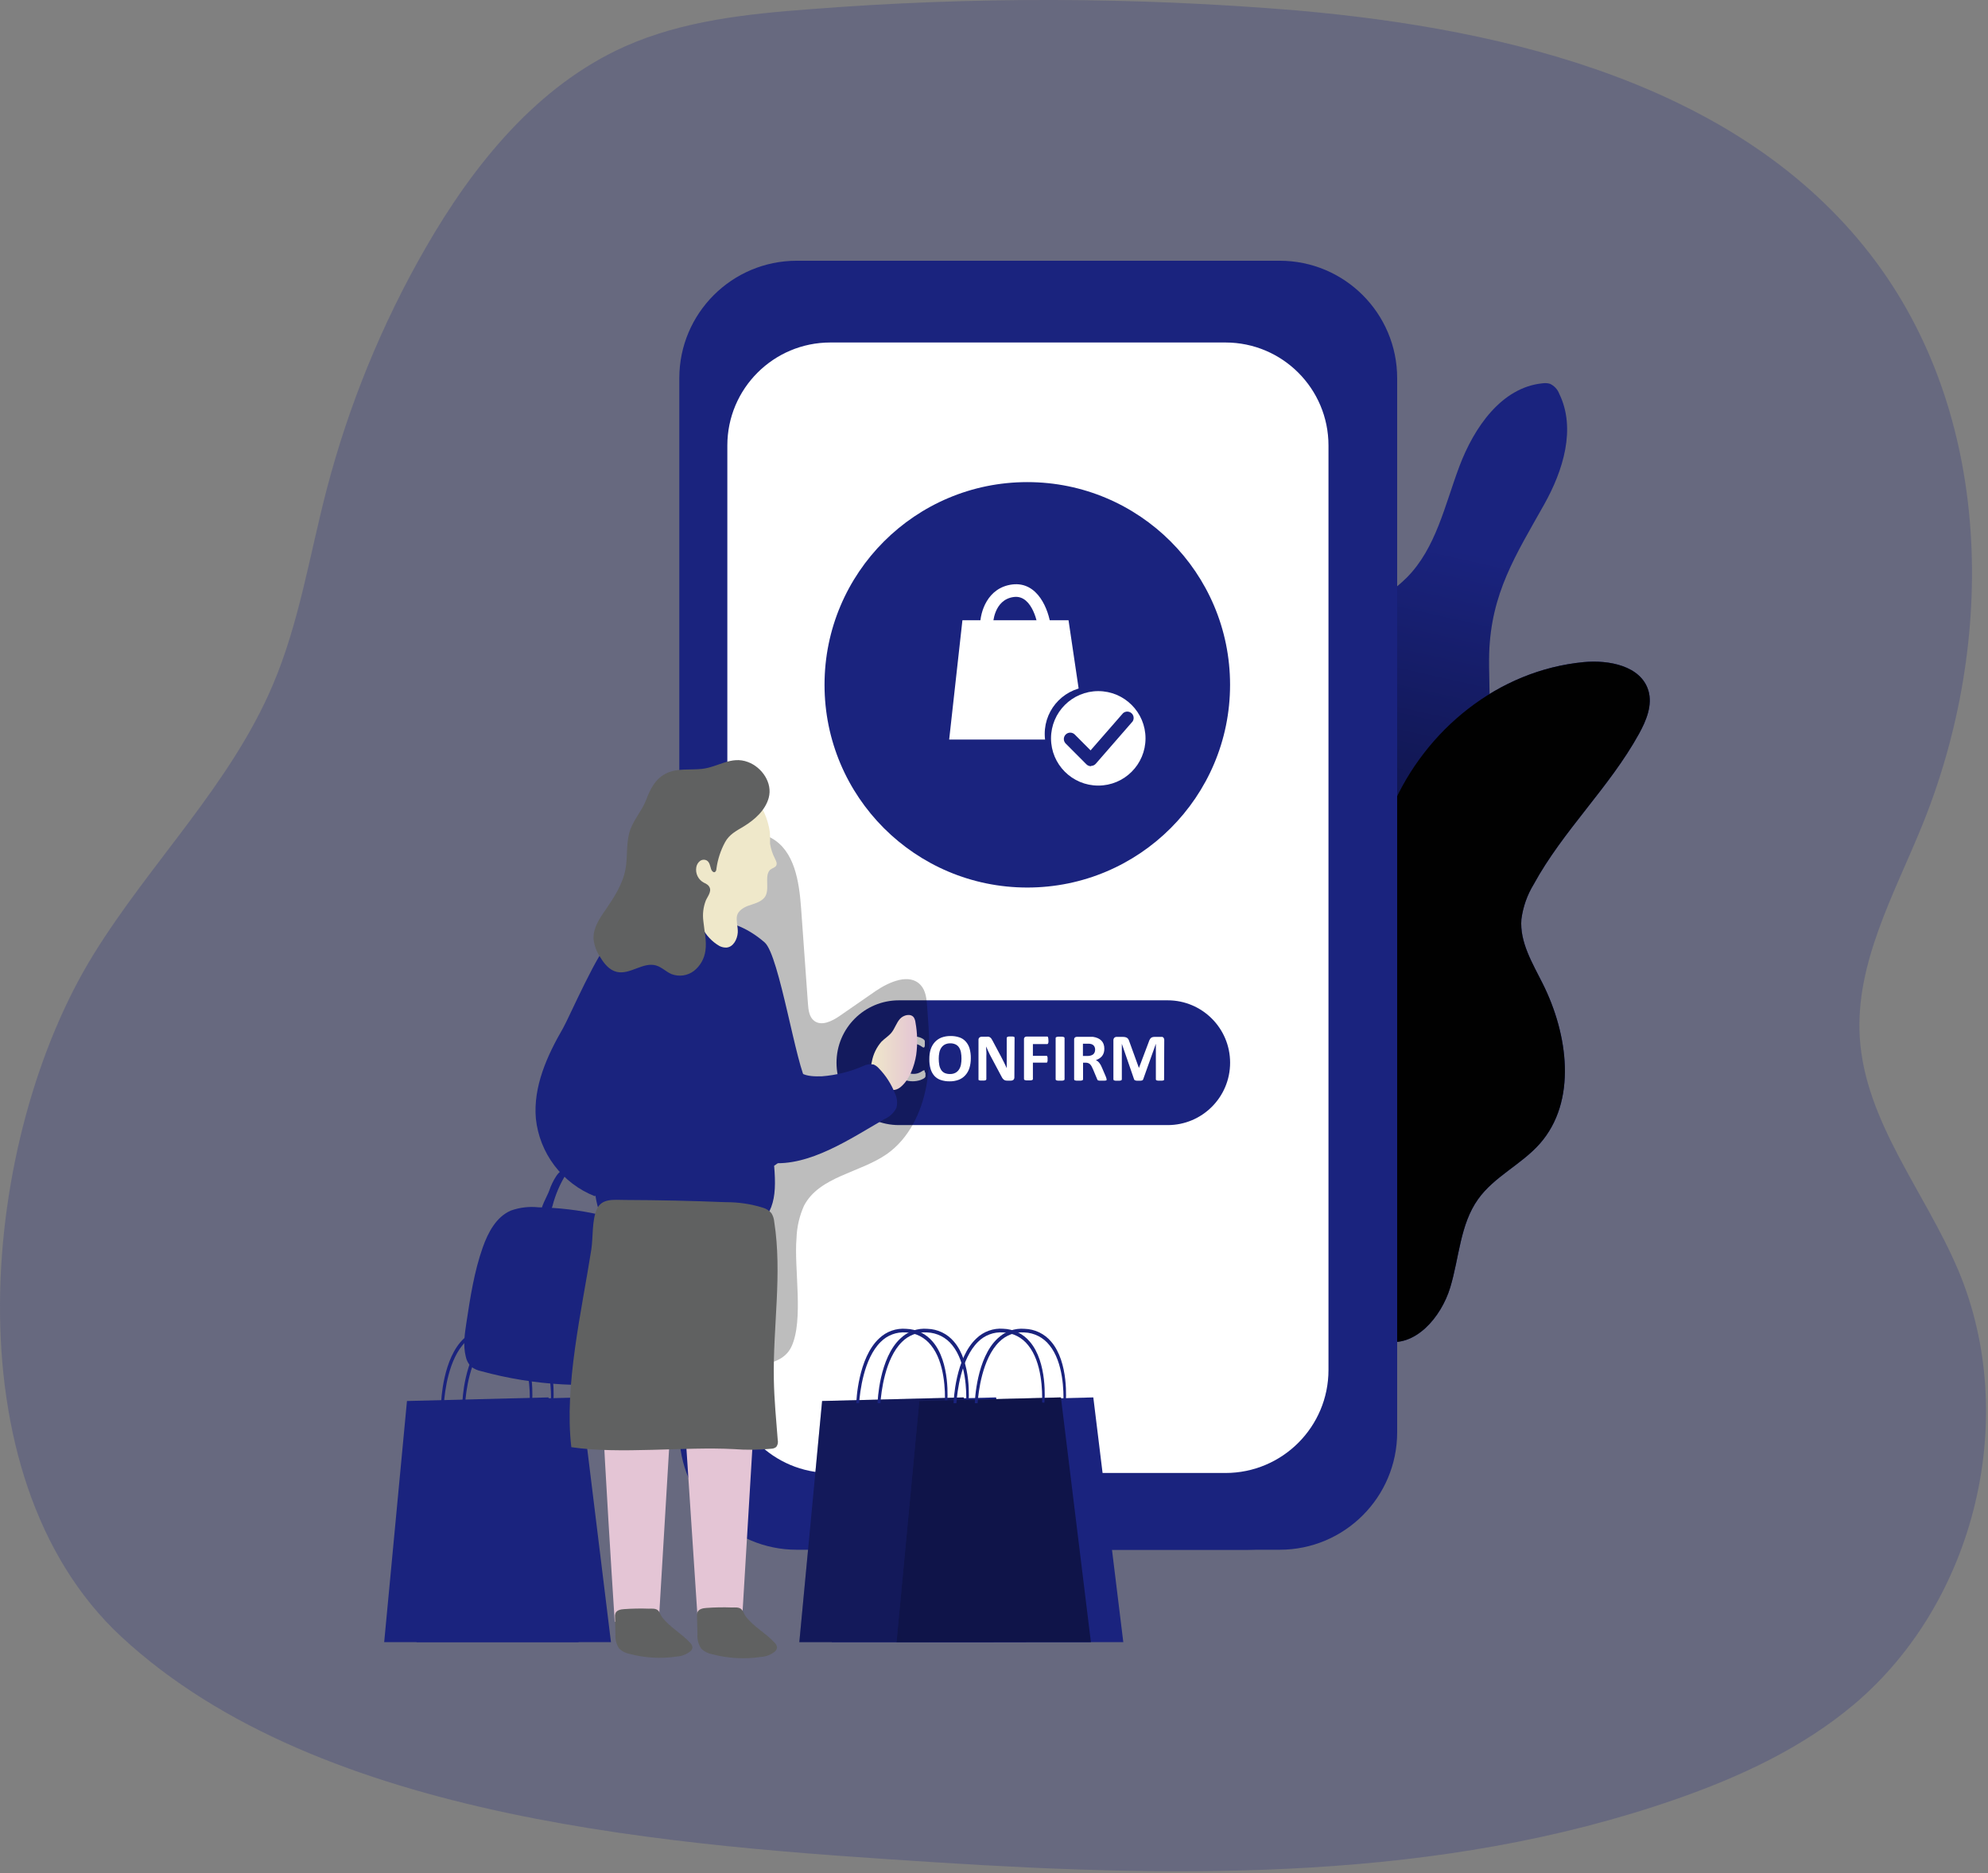 <svg width="486" height="458" viewBox="0 0 486 458" fill="none" xmlns="http://www.w3.org/2000/svg">
<rect x="0" y="0" width="486" height="458" fill="#808080" stroke="none"/>
<g clip-path="url(#clip0)">
<path opacity="0.24" d="M228.87 455.4C289.58 459.27 352.02 460.03 409.48 440.04C425.21 434.57 440.62 427.45 453.33 416.7C483.05 391.56 493.84 346.45 478.72 310.59C470.63 291.43 455.89 274.31 454.65 253.59C453.57 235.53 463 218.79 469.83 202.03C488.32 156.69 487.24 101.03 457.32 62.32C425.31 20.82 369.14 7.12 316.99 2.55C277.453 -0.748 237.714 -0.852 198.16 2.24C182.71 3.39 166.98 5.03 152.83 11.33C131.35 20.9 115.76 40.24 104.04 60.62C93.325 79.254 85.162 99.242 79.77 120.05C75.65 135.94 73.12 152.36 66.7 167.47C56.38 191.82 36.82 210.82 22.91 233.31C-4.7 277.88 -12.82 360.82 29.66 400.23C78.62 445.65 166.17 451.39 228.87 455.4Z" fill="#1A237E"/>
<path d="M377.53 123.3C382.14 115.06 385.34 104.82 381.19 96.3C380.783 95.218 379.968 94.338 378.92 93.85C378.329 93.68 377.708 93.639 377.1 93.73C367.04 94.73 360.33 104.58 356.77 114.04C353.21 123.5 351.05 134.04 343.93 141.22C340.82 144.35 336.93 146.65 333.93 149.93C327.46 157.1 326.55 167.58 326.25 177.24C325.93 187.49 326.38 206.11 340.89 204.04C348.54 202.94 358.55 193.34 361.69 186.43C365.33 178.43 363.81 168.36 364.05 159.84C364.51 145.05 370.5 135.82 377.53 123.3Z" fill="#1A237E"/>
<path d="M377.53 123.3C382.14 115.06 385.34 104.82 381.19 96.3C380.783 95.218 379.968 94.338 378.92 93.85C378.329 93.68 377.708 93.639 377.1 93.73C367.04 94.73 360.33 104.58 356.77 114.04C353.21 123.5 351.05 134.04 343.93 141.22C340.82 144.35 336.93 146.65 333.93 149.93C327.46 157.1 326.55 167.58 326.25 177.24C325.93 187.49 326.38 206.11 340.89 204.04C348.54 202.94 358.55 193.34 361.69 186.43C365.33 178.43 363.81 168.36 364.05 159.84C364.51 145.05 370.5 135.82 377.53 123.3Z" fill="url(#paint0_linear)"/>
<path d="M387.11 161.91C393.34 161.31 401.11 162.82 402.96 168.81C404.05 172.38 402.48 176.19 400.67 179.46C393.43 192.58 382.11 203.1 374.93 216.26C373.344 218.862 372.322 221.768 371.93 224.79C371.48 230.37 374.63 235.51 377.14 240.52C383.36 252.93 385.6 269.3 376.41 279.7C371.92 284.77 365.29 287.7 361.35 293.23C356.93 299.41 356.74 307.56 354.53 314.84C352.32 322.12 345.93 329.61 338.53 327.95C339.427 308.565 339.093 289.143 337.53 269.8C335.53 245.65 330.38 220.14 340.35 197.26C348.52 178.39 366.25 163.93 387.11 161.91Z" fill="#1A237E"/>
<path d="M387.11 161.91C393.34 161.31 401.11 162.82 402.96 168.81C404.05 172.38 402.48 176.19 400.67 179.46C393.43 192.58 382.11 203.1 374.93 216.26C373.344 218.862 372.322 221.768 371.93 224.79C371.48 230.37 374.63 235.51 377.14 240.52C383.36 252.93 385.6 269.3 376.41 279.7C371.92 284.77 365.29 287.7 361.35 293.23C356.93 299.41 356.74 307.56 354.53 314.84C352.32 322.12 345.93 329.61 338.53 327.95C339.427 308.565 339.093 289.143 337.53 269.8C335.53 245.65 330.38 220.14 340.35 197.26C348.52 178.39 366.25 163.93 387.11 161.91Z" fill="url(#paint1_linear)"/>
<path d="M312.84 63.76H202.71C186.848 63.76 173.99 76.618 173.99 92.48V350.24C173.99 366.102 186.848 378.96 202.71 378.96H312.84C328.702 378.96 341.56 366.102 341.56 350.24V92.48C341.56 76.618 328.702 63.76 312.84 63.76Z" fill="#1A237E"/>
<path d="M312.84 63.76H202.71C186.848 63.76 173.99 76.618 173.99 92.48V350.24C173.99 366.102 186.848 378.96 202.71 378.96H312.84C328.702 378.96 341.56 366.102 341.56 350.24V92.48C341.56 76.618 328.702 63.76 312.84 63.76Z" fill="url(#paint2_linear)"/>
<path d="M124.36 390.71C117.89 391.25 109.65 393.48 109.12 399.95C108.59 406.42 116.28 409.95 122.58 411.12C137.58 413.99 152.93 414.12 168.19 414.23C220.39 414.53 272.59 414.23 324.79 413.33C338.72 413.09 354.16 412.19 363.94 402.28C365.57 400.63 367.06 398.52 366.85 396.21C366.44 391.84 360.85 390.44 356.43 390.16C278.25 385.23 202.45 384.15 124.36 390.71Z" fill="url(#paint3_linear)"/>
<path d="M149.36 401.55H101.83L107.41 342.59L142.02 341.71L149.36 401.55Z" fill="#1A237E"/>
<path d="M149.36 401.55H101.83L107.41 342.59L142.02 341.71L149.36 401.55Z" fill="url(#paint4_linear)"/>
<path d="M141.44 401.55H93.92L99.49 342.59L134.1 341.71L141.44 401.55Z" fill="#1A237E"/>
<path d="M141.44 401.55H93.92L99.49 342.59L134.1 341.71L141.44 401.55Z" fill="url(#paint5_linear)"/>
<path d="M130.06 343.01L129.5 342.95C129.6 340.36 129.5 333.11 126.1 328.95C125.367 328.015 124.438 327.25 123.38 326.71C122.321 326.169 121.158 325.866 119.97 325.82C118.837 325.738 117.7 325.902 116.637 326.301C115.574 326.699 114.609 327.323 113.81 328.13C109.62 332.23 108.72 340.48 108.53 343.13H107.84C107.84 342.66 108.25 332.03 113.47 327.25C114.336 326.421 115.37 325.785 116.501 325.387C117.632 324.989 118.835 324.836 120.03 324.94C121.268 324.975 122.484 325.27 123.599 325.808C124.714 326.346 125.703 327.113 126.5 328.06C130.88 333.11 130.13 342.61 130.06 343.01Z" fill="#1A237E"/>
<path d="M135.25 343.01L134.69 342.95C134.78 340.36 134.69 333.11 131.28 328.95C130.55 328.014 129.623 327.249 128.566 326.708C127.509 326.168 126.347 325.864 125.16 325.82C124.027 325.737 122.89 325.901 121.827 326.3C120.763 326.698 119.799 327.323 119 328.13C114.81 332.23 113.9 340.48 113.72 343.13H113.03C113.03 342.66 113.44 332.03 118.66 327.25C119.528 326.413 120.565 325.772 121.702 325.37C122.839 324.968 124.049 324.815 125.25 324.92C126.487 324.956 127.703 325.252 128.818 325.79C129.933 326.327 130.922 327.094 131.72 328.04C136.08 333.11 135.33 342.61 135.25 343.01Z" fill="#1A237E"/>
<path d="M304.92 63.76H194.79C178.928 63.76 166.07 76.618 166.07 92.48V350.24C166.07 366.102 178.928 378.96 194.79 378.96H304.92C320.782 378.96 333.64 366.102 333.64 350.24V92.48C333.64 76.618 320.782 63.76 304.92 63.76Z" fill="#1A237E"/>
<path d="M299.58 83.75H203C189.088 83.75 177.81 95.028 177.81 108.94V335C177.81 348.912 189.088 360.19 203 360.19H299.58C313.492 360.19 324.77 348.912 324.77 335V108.94C324.77 95.028 313.492 83.75 299.58 83.75Z" fill="white"/>
<path d="M285.47 244.61H219.75C211.328 244.61 204.5 251.438 204.5 259.86V259.87C204.5 268.292 211.328 275.12 219.75 275.12H285.47C293.892 275.12 300.72 268.292 300.72 259.87V259.86C300.72 251.438 293.892 244.61 285.47 244.61Z" fill="#1A237E"/>
<path d="M226.25 262.61C226.257 262.727 226.257 262.843 226.25 262.96C226.257 263.043 226.257 263.127 226.25 263.21C226.235 263.273 226.211 263.333 226.18 263.39C226.141 263.45 226.098 263.507 226.05 263.56C225.942 263.652 225.825 263.733 225.7 263.8C225.495 263.914 225.281 264.011 225.06 264.09C223.798 264.517 222.432 264.517 221.17 264.09C220.599 263.877 220.086 263.535 219.67 263.09C219.216 262.611 218.874 262.037 218.67 261.41C218.21 259.853 218.21 258.197 218.67 256.64C218.875 255.986 219.216 255.383 219.67 254.87C220.099 254.389 220.633 254.013 221.23 253.77C221.868 253.522 222.546 253.397 223.23 253.4C223.518 253.401 223.806 253.428 224.09 253.48C224.348 253.524 224.602 253.588 224.85 253.67C225.068 253.743 225.279 253.837 225.48 253.95C225.624 254.017 225.756 254.109 225.87 254.22C225.932 254.271 225.986 254.332 226.03 254.4C226.057 254.461 226.078 254.524 226.09 254.59C226.097 254.683 226.097 254.777 226.09 254.87C226.09 254.97 226.09 255.1 226.09 255.25C226.09 255.4 226.09 255.56 226.09 255.68C226.083 255.776 226.063 255.87 226.03 255.96C226.01 256.018 225.976 256.069 225.93 256.11C225.913 256.127 225.893 256.14 225.87 256.149C225.848 256.158 225.824 256.161 225.8 256.16C225.682 256.145 225.571 256.097 225.48 256.02C225.327 255.899 225.163 255.791 224.99 255.7C224.761 255.567 224.52 255.456 224.27 255.37C223.946 255.271 223.609 255.224 223.27 255.23C222.875 255.224 222.484 255.313 222.13 255.49C221.792 255.666 221.501 255.919 221.28 256.23C221.033 256.584 220.853 256.981 220.75 257.4C220.616 257.906 220.552 258.427 220.56 258.95C220.552 259.5 220.619 260.048 220.76 260.58C220.865 260.993 221.052 261.381 221.31 261.72C221.541 262.008 221.84 262.235 222.18 262.38C222.54 262.532 222.929 262.607 223.32 262.6C223.658 262.608 223.995 262.565 224.32 262.47C224.572 262.387 224.816 262.284 225.05 262.16L225.54 261.87C225.628 261.795 225.736 261.747 225.85 261.73C225.892 261.715 225.938 261.715 225.98 261.73C226.021 261.762 226.05 261.808 226.06 261.86C226.069 261.953 226.069 262.047 226.06 262.14C226.25 262.25 226.25 262.41 226.25 262.61Z" fill="white"/>
<path d="M237.33 258.76C237.342 259.565 237.23 260.368 237 261.14C236.8 261.799 236.459 262.406 236 262.92C235.557 263.417 235.002 263.801 234.38 264.04C233.67 264.304 232.917 264.433 232.16 264.42C231.42 264.434 230.683 264.323 229.98 264.09C229.386 263.896 228.852 263.551 228.43 263.09C227.998 262.599 227.681 262.018 227.5 261.39C227.278 260.593 227.173 259.767 227.19 258.94C227.18 258.148 227.291 257.358 227.52 256.6C227.726 255.95 228.067 255.35 228.52 254.84C228.969 254.35 229.523 253.967 230.14 253.72C230.857 253.455 231.616 253.326 232.38 253.34C233.106 253.324 233.83 253.432 234.52 253.66C235.114 253.854 235.648 254.199 236.07 254.66C236.508 255.146 236.833 255.723 237.02 256.35C237.242 257.133 237.347 257.946 237.33 258.76ZM235.05 258.88C235.056 258.364 235.013 257.848 234.92 257.34C234.845 256.922 234.693 256.521 234.47 256.16C234.263 255.833 233.968 255.57 233.62 255.4C233.208 255.206 232.755 255.114 232.3 255.13C231.835 255.115 231.374 255.218 230.96 255.43C230.607 255.623 230.308 255.902 230.09 256.24C229.861 256.6 229.705 257 229.63 257.42C229.536 257.887 229.489 258.363 229.49 258.84C229.488 259.369 229.532 259.898 229.62 260.42C229.694 260.841 229.847 261.245 230.07 261.61C230.276 261.935 230.566 262.197 230.91 262.37C231.329 262.554 231.783 262.643 232.24 262.63C232.705 262.647 233.166 262.543 233.58 262.33C233.933 262.136 234.232 261.858 234.45 261.52C234.68 261.156 234.84 260.753 234.92 260.33C235.01 259.852 235.054 259.366 235.05 258.88Z" fill="white"/>
<path d="M247.98 263.47C247.981 263.579 247.96 263.688 247.919 263.789C247.878 263.89 247.817 263.982 247.74 264.06C247.659 264.122 247.567 264.169 247.47 264.2C247.37 264.232 247.265 264.249 247.16 264.25H246.25C246.081 264.253 245.913 264.233 245.75 264.19C245.607 264.148 245.474 264.077 245.36 263.98C245.224 263.861 245.106 263.723 245.01 263.57C244.9 263.39 244.78 263.17 244.64 262.89L241.98 257.89C241.83 257.59 241.67 257.27 241.51 256.89C241.35 256.51 241.21 256.21 241.08 255.89C241.08 256.29 241.08 256.69 241.13 257.08C241.18 257.47 241.13 257.88 241.13 258.3V263.9C241.128 263.951 241.111 264 241.08 264.04C241.044 264.095 240.991 264.137 240.93 264.16C240.832 264.192 240.732 264.216 240.63 264.23H240.14H239.66C239.558 264.218 239.457 264.195 239.36 264.16C239.298 264.137 239.246 264.095 239.21 264.04C239.195 263.994 239.195 263.945 239.21 263.9V254.28C239.202 254.172 239.219 254.064 239.259 253.964C239.299 253.863 239.361 253.773 239.44 253.7C239.597 253.57 239.796 253.502 240 253.51H241.16C241.336 253.486 241.514 253.486 241.69 253.51C241.826 253.547 241.955 253.608 242.07 253.69C242.198 253.781 242.307 253.896 242.39 254.03C242.502 254.205 242.606 254.385 242.7 254.57L244.78 258.48L245.14 259.18C245.26 259.41 245.37 259.64 245.48 259.87L245.81 260.54L246.11 261.2C246.11 260.81 246.11 260.41 246.11 259.99C246.11 259.57 246.11 259.18 246.11 258.8V253.8C246.11 253.746 246.127 253.693 246.16 253.65C246.208 253.598 246.265 253.558 246.33 253.53C246.427 253.495 246.528 253.472 246.63 253.46H247.12H247.59C247.689 253.471 247.786 253.495 247.88 253.53C247.937 253.56 247.988 253.6 248.03 253.65C248.046 253.699 248.046 253.751 248.03 253.8L247.98 263.47Z" fill="white"/>
<path d="M256.31 254.43C256.31 254.59 256.31 254.73 256.31 254.85C256.303 254.94 256.279 255.028 256.24 255.11C256.22 255.168 256.186 255.219 256.14 255.26C256.123 255.277 256.103 255.29 256.08 255.299C256.058 255.308 256.034 255.311 256.01 255.31H252.51V258.19H255.79C255.836 258.176 255.885 258.176 255.93 258.19C255.97 258.231 256.004 258.279 256.03 258.33C256.063 258.417 256.086 258.508 256.1 258.6C256.1 258.71 256.1 258.84 256.1 259.01C256.1 259.18 256.1 259.31 256.1 259.42C256.086 259.512 256.063 259.603 256.03 259.69C256.009 259.75 255.975 259.805 255.93 259.85C255.885 259.865 255.836 259.865 255.79 259.85H252.51V263.85C252.512 263.877 252.509 263.904 252.501 263.93C252.492 263.956 252.478 263.98 252.46 264C252.416 264.06 252.352 264.102 252.28 264.12C252.173 264.154 252.062 264.178 251.95 264.19H251.42H250.9C250.785 264.178 250.671 264.154 250.56 264.12C250.49 264.097 250.428 264.055 250.38 264C250.348 263.957 250.33 263.904 250.33 263.85V254.15C250.319 254.055 250.331 253.958 250.364 253.868C250.397 253.777 250.45 253.696 250.52 253.63C250.644 253.521 250.805 253.463 250.97 253.47H255.97C256.012 253.456 256.058 253.456 256.1 253.47C256.146 253.511 256.18 253.562 256.2 253.62C256.239 253.709 256.262 253.804 256.27 253.9C256.3 254.12 256.31 254.26 256.31 254.43Z" fill="white"/>
<path d="M260.25 263.93C260.25 263.984 260.233 264.037 260.2 264.08C260.151 264.132 260.089 264.17 260.02 264.19C259.913 264.224 259.802 264.248 259.69 264.26H259.16H258.64C258.525 264.249 258.411 264.225 258.3 264.19C258.231 264.17 258.169 264.132 258.12 264.08C258.088 264.037 258.07 263.984 258.07 263.93V253.82C258.071 253.769 258.089 253.72 258.12 253.68C258.169 253.628 258.231 253.59 258.3 253.57C258.411 253.537 258.525 253.513 258.64 253.5C258.813 253.489 258.987 253.489 259.16 253.5C259.337 253.488 259.514 253.488 259.69 253.5C259.802 253.512 259.913 253.536 260.02 253.57C260.089 253.59 260.151 253.628 260.2 253.68C260.231 253.72 260.249 253.769 260.25 253.82V263.93Z" fill="white"/>
<path d="M270.53 263.95C270.546 263.999 270.546 264.051 270.53 264.1C270.495 264.153 270.442 264.192 270.38 264.21C270.258 264.236 270.135 264.253 270.01 264.26C269.794 264.272 269.577 264.272 269.36 264.26C269.177 264.272 268.993 264.272 268.81 264.26C268.698 264.255 268.587 264.235 268.48 264.2C268.415 264.179 268.356 264.141 268.31 264.09C268.278 264.036 268.251 263.979 268.23 263.92L267.23 261.53C267.11 261.26 267 261.02 266.89 260.81C266.792 260.617 266.667 260.439 266.52 260.28C266.389 260.142 266.228 260.036 266.05 259.97C265.857 259.89 265.649 259.852 265.44 259.86H264.77V263.93C264.771 263.958 264.766 263.986 264.756 264.011C264.746 264.037 264.73 264.061 264.71 264.08C264.665 264.137 264.601 264.176 264.53 264.19C264.423 264.224 264.312 264.248 264.2 264.26H263.67H263.15C263.038 264.248 262.927 264.224 262.82 264.19C262.749 264.176 262.685 264.137 262.64 264.08C262.608 264.037 262.59 263.984 262.59 263.93V254.22C262.579 254.125 262.591 254.028 262.624 253.938C262.657 253.847 262.71 253.766 262.78 253.7C262.907 253.589 263.072 253.532 263.24 253.54H266.7H267.2C267.599 253.594 267.99 253.702 268.36 253.86C268.684 253.998 268.979 254.194 269.23 254.44C269.474 254.679 269.662 254.97 269.78 255.29C269.914 255.652 269.978 256.035 269.97 256.42C269.977 256.758 269.933 257.095 269.84 257.42C269.752 257.704 269.616 257.971 269.44 258.21C269.255 258.445 269.032 258.648 268.78 258.81C268.506 258.988 268.21 259.129 267.9 259.23C268.061 259.304 268.212 259.398 268.35 259.51C268.498 259.628 268.632 259.762 268.75 259.91C268.882 260.077 268.999 260.254 269.1 260.44C269.21 260.65 269.31 260.87 269.42 261.13L270.32 263.23C270.382 263.38 270.435 263.534 270.48 263.69C270.51 263.774 270.527 263.861 270.53 263.95ZM267.72 256.69C267.73 256.376 267.647 256.066 267.48 255.8C267.291 255.54 267.014 255.359 266.7 255.29L266.32 255.22H265.74H264.74V258.22H265.84C266.114 258.224 266.387 258.186 266.65 258.11C266.867 258.052 267.07 257.954 267.25 257.82C267.404 257.686 267.523 257.519 267.6 257.33C267.683 257.127 267.724 256.909 267.72 256.69Z" fill="white"/>
<path d="M284.58 263.93C284.596 263.979 284.596 264.031 284.58 264.08C284.537 264.134 284.477 264.173 284.41 264.19C284.309 264.223 284.205 264.247 284.1 264.26H283.59H283.1C282.991 264.248 282.884 264.224 282.78 264.19C282.716 264.173 282.659 264.134 282.62 264.08C282.602 264.06 282.588 264.036 282.58 264.01C282.571 263.984 282.568 263.957 282.57 263.93V255.23L279.47 263.93C279.451 263.997 279.413 264.056 279.36 264.1C279.306 264.156 279.236 264.194 279.16 264.21C279.053 264.245 278.942 264.265 278.83 264.27H278.36H277.88C277.767 264.263 277.656 264.239 277.55 264.2C277.475 264.18 277.407 264.142 277.35 264.09C277.299 264.054 277.264 264.001 277.25 263.94L274.25 255.24V263.94C274.25 263.994 274.233 264.047 274.2 264.09C274.159 264.147 274.098 264.186 274.03 264.2C273.929 264.234 273.825 264.257 273.72 264.27H273.22H272.72C272.611 264.257 272.504 264.233 272.4 264.2C272.336 264.183 272.279 264.144 272.24 264.09C272.208 264.047 272.19 263.994 272.19 263.94V254.41C272.177 254.176 272.256 253.947 272.41 253.77C272.49 253.695 272.584 253.636 272.687 253.598C272.791 253.561 272.9 253.544 273.01 253.55H274.43C274.648 253.547 274.866 253.567 275.08 253.61C275.251 253.646 275.414 253.714 275.56 253.81C275.695 253.916 275.808 254.049 275.89 254.2C275.985 254.386 276.062 254.58 276.12 254.78L278.43 261.15L280.83 254.79C280.889 254.589 280.969 254.394 281.07 254.21C281.142 254.063 281.24 253.931 281.36 253.82C281.478 253.719 281.619 253.647 281.77 253.61C281.943 253.567 282.122 253.547 282.3 253.55H283.77C283.896 253.533 284.024 253.533 284.15 253.55C284.25 253.584 284.339 253.642 284.41 253.72C284.484 253.8 284.539 253.896 284.57 254C284.609 254.116 284.626 254.238 284.62 254.36L284.58 263.93Z" fill="white"/>
<path d="M131.6 295.22C129.332 294.985 127.039 295.258 124.89 296.02C121.32 297.56 119.32 301.35 118.02 305.02C115.92 310.95 114.97 317.22 114.02 323.44C113.6 326.19 113.19 329.02 113.86 331.71C114.044 332.654 114.508 333.522 115.19 334.2C115.908 334.741 116.739 335.113 117.62 335.29C130.645 338.862 144.283 339.609 157.62 337.48C159.307 337.37 160.919 336.738 162.23 335.67C163.53 334.38 163.84 332.42 164.02 330.6C164.797 322.433 164.044 314.192 161.8 306.3C161.12 303.92 160.21 301.43 158.26 299.9C155.13 297.47 150.07 297.9 146.38 296.98C141.524 295.907 136.573 295.318 131.6 295.22Z" fill="#1A237E"/>
<path opacity="0.26" d="M164.02 330.61C163.83 332.42 163.52 334.36 162.24 335.67C160.96 336.98 159.24 337.2 157.61 337.48C144.273 339.606 130.635 338.859 117.61 335.29C116.744 335.095 115.927 334.724 115.21 334.2C114.755 333.757 114.412 333.212 114.21 332.61C114.087 332.313 113.98 332.009 113.89 331.7C113.24 329.01 113.64 326.17 114.05 323.42C115.05 317.2 115.96 310.95 118.05 305.01C119.24 301.69 120.99 298.29 123.96 296.57C124.273 296.357 124.608 296.179 124.96 296.04C127.11 295.265 129.407 294.985 131.68 295.22C136.652 295.32 141.602 295.906 146.46 296.97C150.15 297.88 155.21 297.44 158.34 299.88C160.27 301.41 161.18 303.88 161.87 306.29C164.095 314.192 164.824 322.44 164.02 330.61Z" fill="url(#paint6_linear)"/>
<path d="M137.64 251.43C133.72 258.19 130.33 265.73 131 273.51C131.435 277.69 133.007 281.672 135.546 285.021C138.085 288.371 141.493 290.961 145.4 292.51C149.14 289.51 149.55 284.06 149.66 279.27C149.9 268.16 151.38 256.16 150.23 245.11C149.94 242.29 153.23 228.91 149.17 230.43C146.72 231.38 139.01 249.07 137.64 251.43Z" fill="#1A237E"/>
<path opacity="0.26" d="M137.64 251.43C133.72 258.19 130.33 265.73 131 273.51C131.435 277.69 133.007 281.672 135.546 285.021C138.085 288.371 141.493 290.961 145.4 292.51C149.14 289.51 149.55 284.06 149.66 279.27C149.9 268.16 151.38 256.16 150.23 245.11C149.94 242.29 153.23 228.91 149.17 230.43C146.72 231.38 139.01 249.07 137.64 251.43Z" fill="url(#paint7_linear)"/>
<path opacity="0.26" d="M194.72 302.82C194.804 300.059 195.429 297.341 196.56 294.82C200.34 287.64 210.22 286.82 216.85 282.17C222.18 278.4 225.25 272.07 226.44 265.65C227.63 259.23 227.15 252.65 226.66 246.12C226.53 244.27 226.33 242.28 225.09 240.9C222.38 237.9 217.47 240.04 214.09 242.32L205.25 248.44C203.37 249.73 200.8 251.01 199.01 249.6C197.83 248.68 197.63 247 197.52 245.5L195.84 222.06C195.37 215.59 194.26 208.06 188.58 204.93C182.9 201.8 175.58 205.15 171.99 210.47C168.4 215.79 167.75 222.47 167.29 228.86C164.899 262.418 165.401 296.119 168.79 329.59C168.92 330.91 169.16 332.4 170.25 333.15C171.109 333.602 172.087 333.777 173.05 333.65C179.28 333.45 190.46 335.79 193.49 329.28C196.52 322.77 194.08 310.07 194.72 302.82Z" fill="url(#paint8_linear)"/>
<path d="M223.98 257.95C224.344 255.307 224.284 252.623 223.8 250C223.757 249.588 223.628 249.189 223.42 248.83C222.67 247.74 220.88 248.17 220 249.16C219.12 250.15 218.76 251.51 217.92 252.53C217.23 253.37 216.27 253.94 215.5 254.71C214.275 256.111 213.456 257.818 213.13 259.65C212.996 260.107 212.946 260.585 212.98 261.06C213.111 261.734 213.399 262.368 213.82 262.91C215.18 264.98 217.49 267.83 220.05 265.91C222.34 264.1 223.55 260.68 223.98 257.95Z" fill="url(#paint9_linear)"/>
<path d="M187.49 294.82L181.49 394.82L170.59 396.42L165.59 320.51L161.07 396.24L150.28 396.59C150.28 396.59 145.28 320.1 146.37 314.5C147.46 308.9 146.37 291.03 146.37 291.03L187.49 294.82Z" fill="url(#paint10_linear)"/>
<path d="M189.25 285.06C194.53 281.87 199.64 268.29 197.37 265C194.63 261 190.55 233.61 186.94 230.46C183.33 227.31 178.77 225.04 174.03 225.22C168.42 225.43 162.23 222.81 157.03 224.93C154.03 226.13 151.63 228.31 149.24 230.46C145.49 233.81 142.57 290.38 146.77 296.53C152.15 304.39 163.22 304.65 172.59 304.11C175.82 303.92 179.19 303.7 182.02 302.11C189.07 297.95 189.96 293.4 189.25 285.06Z" fill="#1A237E"/>
<path d="M188.25 206.17C188.25 206.17 188.25 206.26 188.25 206.3C188.46 207.613 188.882 208.883 189.5 210.06C189.75 210.57 190.03 211.18 189.75 211.68C189.47 212.18 188.75 212.29 188.28 212.68C186.71 214.21 188.39 217.62 186.87 219.5C185.87 220.67 184.29 220.99 182.87 221.5C181.8 221.9 180.43 222.72 180.17 223.94C179.91 225.16 180.44 226.72 180.36 228.03C180.25 229.69 179.28 231.56 177.62 231.71C177.02 231.734 176.424 231.603 175.89 231.33C174.065 230.275 172.591 228.707 171.65 226.82C168.51 221.4 166.55 215.05 167.52 208.82C168.49 202.59 172.86 196.76 178.94 195.25C182.32 194.41 185.25 195.48 186.81 198.67C187.505 200.215 187.977 201.852 188.21 203.53C188.267 204.409 188.281 205.29 188.25 206.17Z" fill="url(#paint11_linear)"/>
<path d="M187.92 195.11C187.07 198.17 184.5 200.45 181.78 202.11C179.93 203.22 178.31 204.02 177.25 205.95C176.158 207.971 175.444 210.173 175.14 212.45C175.14 212.78 175 213.17 174.69 213.27C174.38 213.37 173.99 212.96 173.86 212.59C173.6 211.81 173.5 210.87 172.81 210.43C172.546 210.282 172.244 210.214 171.942 210.235C171.64 210.257 171.351 210.366 171.11 210.55C170.632 210.93 170.314 211.476 170.22 212.08C170.094 212.814 170.2 213.57 170.525 214.24C170.85 214.911 171.376 215.463 172.03 215.82C172.387 215.968 172.724 216.163 173.03 216.4C174.35 217.63 173.08 219.02 172.56 220.17C171.929 221.788 171.719 223.539 171.95 225.26C172.18 227.67 172.8 230.08 172.45 232.48C172.193 234.43 171.184 236.202 169.64 237.42C168.862 238.009 167.946 238.389 166.98 238.522C166.013 238.655 165.028 238.537 164.12 238.18C162.81 237.61 161.77 236.49 160.4 236.09C157.24 235.15 154.01 238.41 150.79 237.66C148.97 237.23 147.69 235.66 146.72 234.02C145.834 232.716 145.278 231.216 145.1 229.65C144.95 227.05 146.51 224.65 147.99 222.55C150.09 219.48 152.2 216.27 152.9 212.61C153.44 209.73 153.08 206.72 153.78 203.88C154.55 200.75 156.85 198.5 157.96 195.61C158.96 192.92 160.27 190.29 163.07 189.02C165.68 187.82 168.73 188.33 171.59 188.02C175.59 187.58 178.74 184.78 182.85 186.34C186.25 187.6 188.94 191.45 187.92 195.11Z" fill="#606161"/>
<path d="M211.07 260.66C211.841 260.257 212.728 260.134 213.58 260.31C214.051 260.512 214.471 260.816 214.81 261.2C216.55 262.985 217.911 265.105 218.81 267.43C219.333 268.517 219.45 269.755 219.14 270.92C218.52 272.133 217.498 273.094 216.25 273.64C207.9 278.44 197.9 285.29 188.31 284.36C187.64 284.29 187.87 282.29 187.37 281.84C186.819 281.206 186.523 280.39 186.54 279.55C186.111 276.506 186.02 273.424 186.27 270.36C186.533 267.274 187.817 264.364 189.92 262.09C190.737 261.165 191.865 260.571 193.09 260.42C194.95 260.31 194.81 261.73 195.92 262.42C197.29 263.23 199.32 263.23 200.92 263.19C204.421 262.92 207.852 262.065 211.07 260.66Z" fill="#1A237E"/>
<path opacity="0.26" d="M177.74 254C177.74 254 180.86 278.73 189.2 285.06C189.2 285.06 192.07 300.38 178.87 303.06C178.87 303.06 175.13 304.6 168.87 304.06C168.87 304.06 181.71 307.95 179.29 282.21C176.87 256.47 177.74 254 177.74 254Z" fill="url(#paint12_linear)"/>
<path d="M189.34 401.66C189.524 401.818 189.675 402.012 189.781 402.231C189.888 402.449 189.949 402.687 189.96 402.93C189.904 403.279 189.727 403.598 189.46 403.83C188.493 404.619 187.305 405.088 186.06 405.17C182.056 405.766 177.973 405.538 174.06 404.5C173.075 404.324 172.166 403.858 171.45 403.16C170.734 402.114 170.402 400.853 170.51 399.59L170.39 395.24C170.356 394.903 170.393 394.562 170.5 394.24C170.83 393.45 171.85 393.24 172.71 393.19C174.77 393.038 176.836 393.002 178.9 393.08C179.63 393.08 180.57 392.97 181.15 393.43C181.73 393.89 181.93 394.8 182.32 395.28C184.25 397.82 187.19 399.32 189.34 401.66Z" fill="#606161"/>
<path d="M168.68 401.68C168.856 401.833 169 402.02 169.103 402.229C169.206 402.439 169.267 402.667 169.28 402.9C169.229 403.24 169.055 403.55 168.79 403.77C167.859 404.535 166.712 404.989 165.51 405.07C161.637 405.649 157.686 405.431 153.9 404.43C152.947 404.257 152.066 403.804 151.37 403.13C150.685 402.116 150.364 400.9 150.46 399.68L150.35 395.48C150.311 395.143 150.349 394.801 150.46 394.48C150.78 393.72 151.76 393.53 152.59 393.48C154.587 393.338 156.59 393.301 158.59 393.37C159.3 393.37 160.21 393.27 160.77 393.72C161.33 394.17 161.52 395.04 161.9 395.51C163.8 397.93 166.6 399.42 168.68 401.68Z" fill="#606161"/>
<path opacity="0.26" d="M126.67 319.6C126.61 323.29 126.54 327.04 125.42 330.54C125.248 331.283 124.929 331.984 124.483 332.602C124.037 333.22 123.471 333.743 122.82 334.14C120.76 335.14 116.42 334.14 114.17 332.61C114.047 332.313 113.94 332.009 113.85 331.7C113.2 329.01 113.6 326.17 114.01 323.42C115.01 317.2 115.92 310.95 118.01 305.01C119.2 301.69 120.95 298.29 123.92 296.57C124.163 296.628 124.396 296.722 124.61 296.85C126.36 297.91 126.61 300.32 126.67 302.35C126.82 308.1 126.73 313.82 126.67 319.6Z" fill="url(#paint13_linear)"/>
<path d="M134.25 291.19C134.675 289.918 135.259 288.705 135.99 287.58C136.733 286.452 137.877 285.647 139.19 285.33C139.081 285.941 138.827 286.517 138.45 287.01C136.91 289.463 135.762 292.142 135.05 294.95C134.83 295.81 133.05 298.95 132.32 296.74C131.96 295.47 133.84 292.38 134.25 291.19Z" fill="#1A237E"/>
<path d="M177.41 293.97C180.495 293.949 183.564 294.404 186.51 295.32C187.328 295.551 188.057 296.026 188.6 296.68C188.979 297.302 189.209 298.004 189.27 298.73C191.27 311.47 188.93 324.46 189.18 337.35C189.27 342.29 189.75 347.2 190.13 352.12C190.195 352.411 190.197 352.711 190.137 353.003C190.076 353.294 189.955 353.569 189.78 353.81C189.432 354.094 188.999 354.252 188.55 354.26C185.509 354.56 182.447 354.59 179.4 354.35C167.4 353.7 151.51 355.64 139.67 353.88C137.9 338.88 142.21 320.51 144.55 305.59C145.02 302.59 144.67 298.49 145.89 295.72C147.11 292.95 150.11 293.42 152.83 293.43C161.023 293.457 169.217 293.637 177.41 293.97Z" fill="#606161"/>
<path d="M251.14 217.03C278.517 217.03 300.71 194.837 300.71 167.46C300.71 140.083 278.517 117.89 251.14 117.89C223.763 117.89 201.57 140.083 201.57 167.46C201.57 194.837 223.763 217.03 251.14 217.03Z" fill="#1A237E"/>
<path d="M265.54 180.85H232.04L235.28 151.67H261.22L265.54 180.85Z" fill="white"/>
<path d="M253.77 153.38C253.77 153.3 252.6 145.38 247.86 145.98C242.91 146.61 242.74 152.58 242.74 152.83H239.61C239.61 149.74 241.34 143.7 247.46 142.92C253.76 142.15 256.36 149.17 256.86 153L253.77 153.38Z" fill="white"/>
<path d="M266.95 191C273.329 191 278.5 185.829 278.5 179.45C278.5 173.071 273.329 167.9 266.95 167.9C260.571 167.9 255.4 173.071 255.4 179.45C255.4 185.829 260.571 191 266.95 191Z" fill="#1A237E"/>
<path d="M268.49 192.1C274.869 192.1 280.04 186.929 280.04 180.55C280.04 174.171 274.869 169 268.49 169C262.111 169 256.94 174.171 256.94 180.55C256.94 186.929 262.111 192.1 268.49 192.1Z" fill="white"/>
<path d="M266.69 187.36C266.277 187.357 265.882 187.192 265.59 186.9L260.53 181.82C260.237 181.527 260.072 181.129 260.072 180.715C260.072 180.301 260.237 179.903 260.53 179.61C260.823 179.317 261.221 179.152 261.635 179.152C262.049 179.152 262.447 179.317 262.74 179.61L266.61 183.49L274.53 174.41C274.81 174.156 275.173 174.012 275.552 174.005C275.931 173.999 276.298 174.13 276.587 174.375C276.876 174.62 277.066 174.961 277.122 175.335C277.177 175.71 277.095 176.092 276.89 176.41L267.89 186.75C267.748 186.912 267.575 187.044 267.381 187.137C267.186 187.23 266.975 187.282 266.76 187.29L266.69 187.36Z" fill="#1A237E"/>
<path d="M250.85 401.55H203.33L208.9 342.59L243.52 341.71L250.85 401.55Z" fill="#1A237E"/>
<path d="M250.85 401.55H203.33L208.9 342.59L243.52 341.71L250.85 401.55Z" fill="url(#paint14_linear)"/>
<path d="M242.93 401.55H195.41L200.98 342.59L235.6 341.71L242.93 401.55Z" fill="#1A237E"/>
<path d="M242.93 401.55H195.41L200.98 342.59L235.6 341.71L242.93 401.55Z" fill="url(#paint15_linear)"/>
<path d="M231.56 343.01L231 342.95C231.09 340.36 231 333.11 227.59 328.95C226.86 328.014 225.933 327.249 224.876 326.708C223.819 326.168 222.657 325.864 221.47 325.82C220.337 325.737 219.2 325.901 218.137 326.3C217.073 326.698 216.109 327.323 215.31 328.13C211.12 332.23 210.21 340.48 210.03 343.13H209.34C209.34 342.66 209.74 332.03 214.96 327.25C215.829 326.421 216.864 325.786 217.996 325.388C219.129 324.989 220.334 324.837 221.53 324.94C222.767 324.976 223.983 325.272 225.098 325.81C226.213 326.347 227.202 327.114 228 328.06C232.37 333.11 231.62 342.61 231.56 343.01Z" fill="#1A237E"/>
<path d="M236.77 343.01L236.2 342.95C236.3 340.36 236.2 333.11 232.8 328.95C232.067 328.015 231.138 327.25 230.08 326.71C229.021 326.169 227.858 325.866 226.67 325.82C225.537 325.738 224.4 325.902 223.337 326.301C222.274 326.699 221.309 327.323 220.51 328.13C216.33 332.23 215.42 340.48 215.23 343.13H214.54C214.54 342.66 214.95 332.03 220.17 327.25C221.036 326.421 222.069 325.785 223.201 325.387C224.332 324.989 225.535 324.836 226.73 324.94C227.968 324.974 229.184 325.27 230.299 325.807C231.414 326.345 232.403 327.113 233.2 328.06C237.58 333.11 236.83 342.61 236.77 343.01Z" fill="#1A237E"/>
<path d="M274.61 401.55H227.09L232.66 342.59L267.28 341.71L274.61 401.55Z" fill="#1A237E"/>
<path d="M274.61 401.55H227.09L232.66 342.59L267.28 341.71L274.61 401.55Z" fill="url(#paint16_linear)"/>
<path d="M266.69 401.55H219.17L224.74 342.59L259.36 341.71L266.69 401.55Z" fill="#1A237E"/>
<path d="M266.69 401.55H219.17L224.74 342.59L259.36 341.71L266.69 401.55Z" fill="url(#paint17_linear)"/>
<path d="M255.32 343.01L254.76 342.95C254.85 340.36 254.76 333.11 251.35 328.95C250.622 328.017 249.699 327.253 248.645 326.712C247.592 326.172 246.433 325.867 245.25 325.82C244.117 325.737 242.98 325.901 241.917 326.3C240.853 326.698 239.889 327.323 239.09 328.13C234.9 332.23 233.99 340.48 233.81 343.13H233.12C233.12 342.66 233.53 332.03 238.74 327.25C239.6 326.425 240.624 325.791 241.746 325.39C242.868 324.988 244.062 324.828 245.25 324.92C246.487 324.956 247.703 325.252 248.818 325.79C249.933 326.327 250.922 327.094 251.72 328.04C256.13 333.11 255.38 342.61 255.32 343.01Z" fill="#1A237E"/>
<path d="M260.53 343.01L259.97 342.95C260.06 340.36 259.97 333.11 256.56 328.95C255.827 328.015 254.898 327.25 253.84 326.71C252.781 326.169 251.618 325.866 250.43 325.82C249.299 325.738 248.163 325.902 247.102 326.301C246.04 326.699 245.077 327.324 244.28 328.13C240.09 332.23 239.18 340.48 238.99 343.13H238.31C238.31 342.66 238.71 332.03 243.93 327.25C244.797 326.421 245.83 325.786 246.961 325.388C248.092 324.99 249.295 324.837 250.49 324.94C251.728 324.974 252.944 325.269 254.059 325.807C255.174 326.345 256.163 327.113 256.96 328.06C261.34 333.11 260.59 342.61 260.53 343.01Z" fill="#1A237E"/>
</g>
<defs>
<linearGradient id="paint0_linear" x1="355.75" y1="134.02" x2="316.44" y2="308.27" gradientUnits="userSpaceOnUse">
<stop stop-color="#010101" stop-opacity="0"/>
<stop offset="0.95" stop-color="#010101"/>
</linearGradient>
<linearGradient id="paint1_linear" x1="27465.9" y1="40492.7" x2="17839.7" y2="43518.4" gradientUnits="userSpaceOnUse">
<stop stop-color="#010101" stop-opacity="0"/>
<stop offset="0.95" stop-color="#010101"/>
</linearGradient>
<linearGradient id="paint2_linear" x1="41766.5" y1="69168.2" x2="118685" y2="78255.2" gradientUnits="userSpaceOnUse">
<stop stop-color="#010101" stop-opacity="0"/>
<stop offset="0.95" stop-color="#010101"/>
</linearGradient>
<linearGradient id="paint3_linear" x1="67682.5" y1="9407.03" x2="67617.2" y2="30779.8" gradientUnits="userSpaceOnUse">
<stop stop-color="#010101" stop-opacity="0"/>
<stop offset="0.95" stop-color="#010101"/>
</linearGradient>
<linearGradient id="paint4_linear" x1="5899.06" y1="22580.6" x2="9766.14" y2="23433.8" gradientUnits="userSpaceOnUse">
<stop stop-color="#010101" stop-opacity="0"/>
<stop offset="0.95" stop-color="#010101"/>
</linearGradient>
<linearGradient id="paint5_linear" x1="6050.55" y1="22465.8" x2="-1497.19" y2="25343.9" gradientUnits="userSpaceOnUse">
<stop stop-color="#010101" stop-opacity="0"/>
<stop offset="0.95" stop-color="#010101"/>
</linearGradient>
<linearGradient id="paint6_linear" x1="7978.43" y1="13775.1" x2="8397.18" y2="15474.8" gradientUnits="userSpaceOnUse">
<stop stop-color="#010101" stop-opacity="0"/>
<stop offset="0.95" stop-color="#010101"/>
</linearGradient>
<linearGradient id="paint7_linear" x1="3208.16" y1="16407.9" x2="3733.78" y2="16490.2" gradientUnits="userSpaceOnUse">
<stop stop-color="#010101" stop-opacity="0"/>
<stop offset="0.95" stop-color="#010101"/>
</linearGradient>
<linearGradient id="paint8_linear" x1="58660.5" y1="32395.3" x2="42951.1" y2="35484.9" gradientUnits="userSpaceOnUse">
<stop stop-color="#010101" stop-opacity="0"/>
<stop offset="0.95" stop-color="#010101"/>
</linearGradient>
<linearGradient id="paint9_linear" x1="224.22" y1="257.35" x2="212.96" y2="257.35" gradientUnits="userSpaceOnUse">
<stop stop-color="#E4C5D5"/>
<stop offset="0.42" stop-color="#E9D3CF"/>
<stop offset="1" stop-color="#EFE8CA"/>
</linearGradient>
<linearGradient id="paint10_linear" x1="7080.9" y1="37334.1" x2="8782.69" y2="37334.1" gradientUnits="userSpaceOnUse">
<stop stop-color="#E4C5D5"/>
<stop offset="0.42" stop-color="#E9D3CF"/>
<stop offset="1" stop-color="#EFE8CA"/>
</linearGradient>
<linearGradient id="paint11_linear" x1="18931.3" y1="6854.17" x2="18421.7" y2="6808.31" gradientUnits="userSpaceOnUse">
<stop stop-color="#E4C5D5"/>
<stop offset="0.42" stop-color="#E9D3CF"/>
<stop offset="1" stop-color="#EFE8CA"/>
</linearGradient>
<linearGradient id="paint12_linear" x1="17237.5" y1="15548.5" x2="18807.6" y2="14825.4" gradientUnits="userSpaceOnUse">
<stop stop-color="#010101" stop-opacity="0"/>
<stop offset="0.95" stop-color="#010101"/>
</linearGradient>
<linearGradient id="paint13_linear" x1="1905.07" y1="12551.2" x2="2080.43" y2="12551.2" gradientUnits="userSpaceOnUse">
<stop stop-color="#010101" stop-opacity="0"/>
<stop offset="0.95" stop-color="#010101"/>
</linearGradient>
<linearGradient id="paint14_linear" x1="10822.6" y1="22580.6" x2="14688.5" y2="23433.4" gradientUnits="userSpaceOnUse">
<stop stop-color="#010101" stop-opacity="0"/>
<stop offset="0.95" stop-color="#010101"/>
</linearGradient>
<linearGradient id="paint15_linear" x1="10975.3" y1="22465.8" x2="3427.13" y2="25343.8" gradientUnits="userSpaceOnUse">
<stop stop-color="#010101" stop-opacity="0"/>
<stop offset="0.95" stop-color="#010101"/>
</linearGradient>
<linearGradient id="paint16_linear" x1="11975.5" y1="22580.6" x2="15841.3" y2="23433.4" gradientUnits="userSpaceOnUse">
<stop stop-color="#010101" stop-opacity="0"/>
<stop offset="0.95" stop-color="#010101"/>
</linearGradient>
<linearGradient id="paint17_linear" x1="12128.2" y1="22465.8" x2="4579.97" y2="25343.8" gradientUnits="userSpaceOnUse">
<stop stop-color="#010101" stop-opacity="0"/>
<stop offset="0.95" stop-color="#010101"/>
</linearGradient>
<clipPath id="clip0">
<rect width="485.52" height="457.58" fill="white"/>
</clipPath>
</defs>
</svg>
